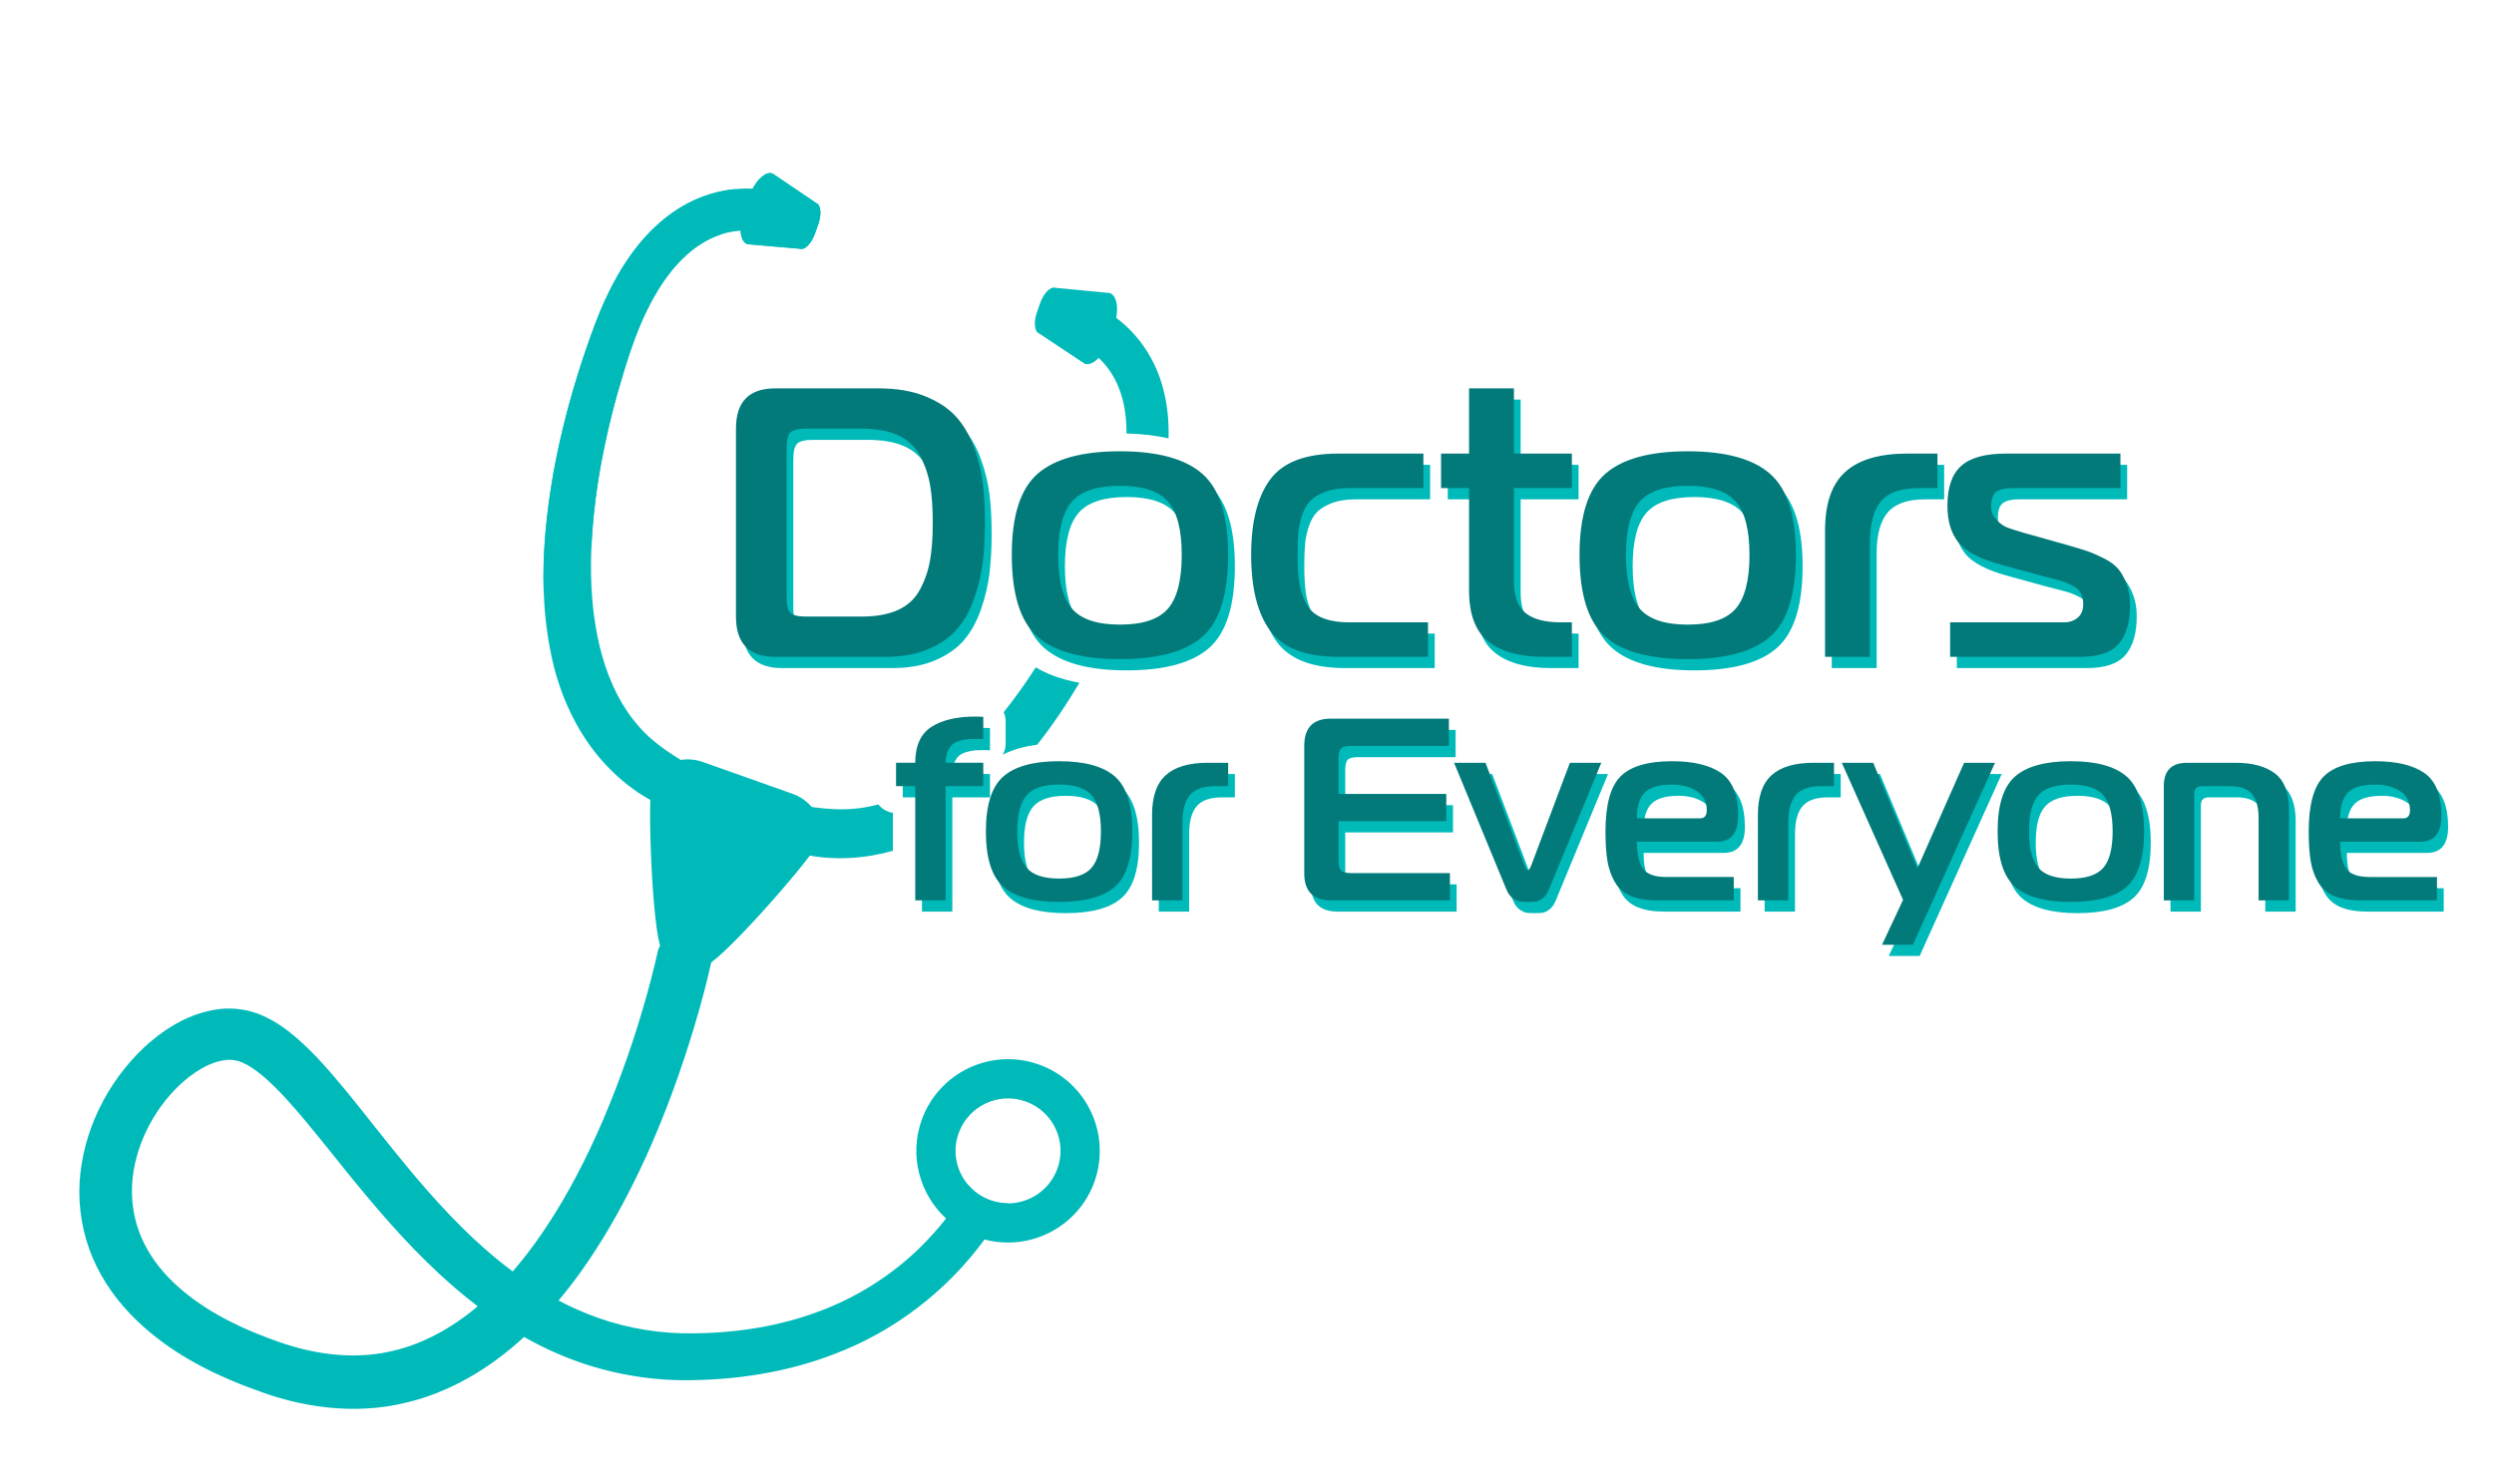 <?xml version="1.0" encoding="utf-8"?>
<svg viewBox="0 0 210 125" style="shape-rendering:geometricPrecision; text-rendering:geometricPrecision; image-rendering:optimizeQuality; fill-rule:evenodd; clip-rule:evenodd" xmlns="http://www.w3.org/2000/svg" xmlns:xlink="http://www.w3.org/1999/xlink" xmlns:bx="https://boxy-svg.com">
  <defs>
    <linearGradient id="id1" gradientUnits="userSpaceOnUse" x1="8913.87" y1="14729" x2="8913.87" y2="11886" xlink:href="#id0"/>
    <linearGradient id="id0" gradientUnits="userSpaceOnUse" x1="8924.16" y1="14729" x2="8924.16" y2="11886">
      <stop offset="0" style="stop-opacity:1; stop-color:#00BABA"/>
      <stop offset="0.541" style="stop-opacity:1; stop-color:#00BABA"/>
      <stop offset="0.91" style="stop-opacity:1; stop-color:#00BABA"/>
      <stop offset="1" style="stop-opacity:1; stop-color:#00BABA"/>
    </linearGradient>
    <style type="text/css">
   
    .fil0 {fill:#00BABA;fill-rule:nonzero}
    .fil3 {fill:#027A7A;fill-rule:nonzero}
    .fil2 {fill:url(#id0)}
    .fil1 {fill:url(#id1)}
   
  </style>
  </defs>
  <g id="Camada_x0020_1" style="" transform="matrix(0.038, 0, 0, 0.038, -292.322, -497.699)" bx:origin="0.938193 0.333012">
    <g id="_1702793977296">
      <g id="_1681645138048">
        <path class="fil0" d="M8566.71 16090.68c-77.31,19.44 -165.13,13.06 -256.39,-19.12l-6.71 -2.41c-97.63,-34.62 -171.49,-76.8 -226.26,-128.98 -32.01,-30.47 -55.95,-64.22 -71.44,-100.2 -15.67,-36.33 -22.75,-76.97 -20.5,-117.43 4.65,-80.07 44.26,-162.71 105.9,-220.92 23.08,-21.33 58.54,-48.21 97.62,-54.23 12.93,-2.06 24.1,-1.03 35.31,2.92 1.88,0.69 3.62,1.37 5.66,2.24 14.13,6.04 29.45,16.37 47.2,31.34 33.75,29.1 65.26,65.61 94.36,100.39 20.12,24.09 40.11,48.89 59.92,73.68l32.36 40.29c60.26,74.04 126.38,152.57 203.51,223.67 27.73,25.66 55.8,49.41 84.04,70.78 -58.37,49.24 -121.57,82.82 -184.58,97.98zm1320.83 -332.84c-19.46,-6.9 -35.99,-18.43 -48.56,-33.06 -14.63,25.13 -31.33,49.77 -49.94,73.34 -16.87,21.34 -35.13,42.01 -54.94,61.65 -64.38,63.72 -143.58,113.99 -229.51,145.31 -81.95,30.5 -173.39,46.32 -272.22,47.55 -74.04,1.53 -146.69,-10.18 -216.1,-34.78 -16.19,-5.88 -32.01,-12.24 -47.85,-19.29 -12.58,-5.69 -25.33,-11.89 -38.06,-18.61 45.12,-53.73 87.12,-115.53 127.59,-187.67 46.67,-83.17 87.81,-173.75 125.69,-276.71 17.04,-46.32 33.06,-94.53 47.7,-143.43 7.24,-24.1 14.11,-48.39 20.65,-72.99l9.3 -36.87 7.4 -31.84 3.29 -14.3 -9.13 -13.96c-5.34,-8.25 -13.96,-14.79 -26.86,-20.47l-3.44 -1.56 -29.28 -6.03 -3.95 0c-10.53,0.17 -21.37,1.05 -29.64,6.21 -4.11,2.24 -9.79,6.38 -14.09,13.25 -2.61,3.8 -4.65,8.6 -5.7,14.29l-6.02 25.84 -8.78 34.94c-6.03,23.1 -12.4,46.17 -19.29,69.06 -13.6,46.32 -28.74,92.11 -45.13,136.37 -35.26,96.94 -73.66,181.82 -117.05,259.83 -39.8,71.09 -80.77,130.67 -124.85,181.64 -29.27,-21.87 -58.37,-46.3 -87.29,-73.35 -71.8,-67.32 -134.31,-142.39 -191.3,-213.68l-30.83 -38.58c-20.31,-25.65 -40.81,-51.48 -61.79,-77.11 -33.42,-40.13 -66.49,-79.06 -107.13,-114.52 -18.25,-15.67 -43.2,-35.3 -74.54,-49.26 -4.65,-2.05 -9.48,-4.11 -14.47,-5.84 -28.41,-9.98 -60.26,-13.08 -89.69,-8.27 -54.93,8.62 -106.77,35.65 -158.59,82.83 -84.03,78.87 -136.54,187.33 -143.94,297.88 -3.8,58.19 6.54,117.26 29.25,170.47 21.55,50.43 54.42,97.1 97.98,138.77 68.37,65.44 154.61,115.03 271.37,156.35l8.43 3.09c76.44,27.04 193.88,52.69 318.71,21.35 90.41,-21.7 179.41,-71.47 258.98,-144.97 23.57,13.25 47.35,25.32 71.11,35.63 16,7.06 32.19,13.45 48.54,19.29 83.17,29.45 173.57,43.58 261.04,40.64 110.37,-2.4 212.98,-21.7 305.11,-56.99 134.3,-50.45 251.21,-140.68 334.55,-254.65 18.96,-25.5 36,-52.2 51.13,-80.07 -12.56,-0.18 -25.46,-2.43 -37.86,-6.72z"/>
        <path class="fil0" d="M9177.69 14890.13c-54.3,-19.26 -107.21,-56.9 -152.94,-108.98 -47.78,-54.95 -83.7,-125.35 -104.07,-203.67 -31.04,-123.37 -31.67,-259.83 -2.1,-429.71 12.08,-67.06 28.77,-135.97 49.68,-205.06 10.14,-33.61 21.28,-67.18 32.98,-99.73 14.09,-39.78 27.24,-71.57 41.35,-99.88 39.01,-78.72 85.51,-136.23 142.09,-175.75 71,-49.42 159.23,-64.84 236.05,-41.25l36.37 11.15 -33.08 88.85 -32.83 -10.86c-22.59,-7.46 -50.99,-8.96 -77.95,-4.02 -25.86,4.48 -51.16,15.3 -75.51,32.23 -42.59,29.96 -80.06,77.48 -111.2,141.11 -27.47,55.68 -46.08,116.86 -65.86,185.38 -18.36,65.74 -32.77,131.23 -42.7,194.34 -23.52,153.05 -20.75,278.99 8.45,384.8 17.78,63.84 45.32,117.16 81.92,158.47 34.71,40.42 81.22,67.71 130.45,96.62l44.23 26.17 -27.2 76.71 -29.36 -4.52c-16.3,-2.52 -32.7,-6.69 -48.77,-12.4z"/>
        <path class="fil0" d="M9435.33 14980.07c-13.66,-4.84 -26.98,-10.62 -39.45,-17.24l-27.43 -14.47 28.1 -79.27 30.33 5.86c62.61,12.19 123.63,22.29 182.09,11.87 10.04,-1.67 20.08,-3.85 30.11,-6.51 7.72,9.86 19.09,16.73 32.08,18.56l0 84.22c-14.53,4.13 -29.09,7.48 -43.62,10.02 -68.25,11.89 -134.68,7.36 -192.21,-13.04zm481.41 -304.18c24.09,-30.01 47.73,-63.07 71.02,-99.35 18.77,11.26 40.26,20.22 64.51,26.85 10.32,2.83 21.11,5.25 32.37,7.25 -30.59,51.19 -61.62,96.71 -93.69,137.29 -13.41,1.73 -26.05,4.22 -37.92,7.48 -14.01,3.85 -26.82,8.73 -38.4,14.66 4.09,-7.21 6.43,-15.55 6.43,-24.43l0 -49.48c0,-7.22 -1.55,-14.08 -4.32,-20.27zm272.04 -617.71c0.26,-29.42 -3.12,-56.55 -10.15,-81.2 -8.01,-27.82 -21.19,-52.84 -38.11,-72.34 -18.02,-20.95 -41.01,-37.73 -63.18,-46.16l-32.25 -12.28 30.22 -89.73 35.25 14.16c74.7,30.05 133.56,97.59 157.46,180.7 10.55,36.61 15.22,75.59 14.03,117.67 -27.95,-6.43 -59.04,-10.04 -93.27,-10.82z"/>
        <path class="fil0" d="M9352.01 13533.86c12.25,-34.63 35.74,-57.88 52.42,-51.96l96.79 65.45c10.44,3.7 12.48,24.9 4.54,47.23l-7.18 20.32c-7.96,22.4 -22.84,37.48 -33.28,33.8l-116.4 -10.08c-16.69,-5.9 -20.25,-38.83 -8,-73.38l11.11 -31.38z"/>
        <path class="fil0" d="M10160.87 13820.62c12.31,-34.66 8.16,-67.67 -9.11,-73.79l-120.18 -11.51c-10.83,-3.81 -26.04,11.3 -33.93,33.63l-7.22 20.28c-7.92,22.38 -5.61,43.63 5.21,47.48l100.58 66.81c17.28,6.14 41.27,-17 53.54,-51.56l11.11 -31.34z"/>
        <path class="fil0" d="M9253.84 15237.1c-34.88,-2.25 -63.61,-12.43 -92.1,-32.63 -21.14,-7.48 -34.27,-301.07 -26.07,-364.67 6.28,-48.58 67.03,-70.29 113.19,-53.92l200.91 71.23c46.15,16.34 79.69,71.52 53.97,113.15 -33.7,54.63 -228.76,274.35 -249.9,266.84z"/>
        <path class="fil0" d="M10035.96 15687.08c-17.05,47.86 -62.34,77.81 -110.56,77.48 -12.56,-0.18 -25.46,-2.43 -37.86,-6.72 -19.46,-6.9 -35.99,-18.43 -48.56,-33.06 -26.86,-30.66 -36.86,-74.39 -22.21,-115.38 21.51,-60.59 87.98,-92.11 148.43,-70.76 60.6,21.52 92.27,87.99 70.76,148.44zm-41.67 -230.4c-105.72,-37.53 -221.95,17.91 -259.49,123.63 -28.07,79.38 -3.97,164.44 54.24,217.81 19.45,17.92 42.88,32.2 69.38,41.67 5.36,1.9 10.52,3.44 15.85,4.84 101.42,26.86 208.01,-28.09 243.65,-128.47 37.37,-105.88 -17.92,-221.94 -123.63,-259.48z"/>
        <path class="fil1" d="M8897.35 14405.12c-2.41,-77.7 4.69,-162.3 21.23,-257.35 12.08,-67.06 28.77,-135.97 49.68,-205.06 10.14,-33.61 21.28,-67.18 32.98,-99.73 14.09,-39.78 27.24,-71.57 41.35,-99.88 39.01,-78.72 85.51,-136.23 142.09,-175.75 41.59,-28.96 89.08,-46.23 136.74,-50.83 -9.25,33.4 -19.07,66.67 -29.35,99.83 -18.52,5.75 -36.69,14.82 -54.34,27.1 -42.59,29.96 -80.06,77.48 -111.2,141.11 -27.47,55.68 -46.08,116.86 -65.86,185.38 -18.36,65.74 -32.77,131.23 -42.7,194.34 -7.9,51.39 -12.83,99.74 -14.79,145.29 -34.61,32.31 -69.9,64.12 -105.83,95.55z"/>
        <path class="fil2" d="M9468.61 13649.26c-1.14,0 -2.24,-0.18 -3.31,-0.56l-116.4 -10.08c-8.87,-3.12 -14.03,-13.9 -15.07,-28.48 17.34,-39.07 35.44,-81.29 53.59,-125.83 3.97,-2.17 7.87,-3.32 11.56,-3.32 1.89,0 3.7,0.29 5.45,0.91l96.79 65.45c10.44,3.7 12.48,24.9 4.54,47.23l-7.18 20.32c-7.16,20.12 -19.88,34.36 -29.97,34.36z"/>
      </g>
      <path class="fil0" d="M9670.71 14578.09l-245.66 0c-57.81,0 -86.71,-29.75 -86.71,-89.25l0 -416.52c0,-59.51 28.9,-89.26 86.71,-89.26l230.36 0c39.1,0 73.1,5.81 102,17.43 28.9,11.62 51.71,26.63 68.43,45.05 16.72,18.42 30.04,41.23 39.95,68.43 9.92,27.2 16.44,53.69 19.55,79.48 3.12,25.78 4.68,54.82 4.68,87.13 0,31.73 -1.56,60.63 -4.68,86.7 -3.11,26.07 -9.35,52.7 -18.7,79.9 -9.35,27.21 -21.82,50.01 -37.4,68.43 -15.58,18.42 -36.83,33.44 -63.75,45.05 -26.92,11.62 -58.51,17.43 -94.78,17.43zm-54.4 -505.77l-123.26 0c-17,0 -28.33,2.83 -34,8.5 -5.67,5.66 -8.5,17 -8.5,34l0 331.51c0,17 2.83,28.34 8.5,34.01 5.67,5.66 17,8.5 34,8.5l123.26 0c32.86,0 60.06,-4.96 81.6,-14.88 21.53,-9.92 37.68,-25.08 48.45,-45.48 10.77,-20.4 18.14,-41.93 22.1,-64.6 3.97,-22.67 5.95,-50.44 5.95,-83.3 0,-32.87 -1.98,-60.64 -5.95,-83.31 -3.96,-22.67 -11.33,-44.2 -22.1,-64.6 -10.77,-20.4 -26.92,-35.56 -48.45,-45.48 -21.54,-9.92 -48.74,-14.87 -81.6,-14.87zm390.16 100.3c37.97,-33.43 98.89,-50.15 182.76,-50.15 83.87,0 144.79,16.72 182.76,50.15 37.97,33.44 56.95,93.22 56.95,179.36 0,87.27 -18.84,147.62 -56.52,181.06 -37.69,33.43 -98.75,50.15 -183.19,50.15 -84.43,0 -145.5,-16.72 -183.18,-50.15 -37.69,-33.44 -56.53,-93.79 -56.53,-181.06 0,-86.14 18.99,-145.92 56.95,-179.36zm45.91 179.36c0,56.1 10.2,95.91 30.6,119.43 20.4,23.52 55.82,35.28 106.25,35.28 50.44,0 85.86,-11.76 106.26,-35.28 20.4,-23.52 30.6,-63.33 30.6,-119.43 0,-55.54 -10.2,-94.92 -30.6,-118.16 -20.4,-23.23 -55.82,-34.85 -106.26,-34.85 -50.43,0 -85.85,11.62 -106.25,34.85 -20.4,23.24 -30.6,62.62 -30.6,118.16zm809.23 -147.91l-164.06 0c-20.4,0 -37.68,2.55 -51.85,7.65 -14.17,5.1 -25.36,11.62 -33.58,19.55 -8.21,7.94 -14.59,18.7 -19.12,32.31 -4.54,13.6 -7.37,26.91 -8.5,39.95 -1.14,13.03 -1.7,29.18 -1.7,48.45 0,24.37 1.13,44.34 3.4,59.93 2.26,15.58 7.08,30.88 14.45,45.9 7.36,15.02 19.12,26.07 35.27,33.15 16.15,7.08 36.7,10.63 61.63,10.63l174.26 0 0 76.5 -198.91 0c-71.97,0 -122.12,-19.13 -150.46,-57.38 -28.33,-38.25 -42.5,-94.49 -42.5,-168.73 0,-73.67 14.17,-129.49 42.5,-167.46 28.34,-37.97 78.49,-56.95 150.46,-56.95l188.71 0 0 76.5zm328.96 374.02l-62.05 0c-53.84,0 -94.92,-11.33 -123.26,-34 -28.33,-22.67 -42.5,-60.35 -42.5,-113.06l0 -226.96 -62.05 0 0 -76.5 62.05 0 0 -144.51 99.46 0 0 144.51 128.35 0 0 76.5 -128.35 0 0 206.56c0,32.87 8.5,56.25 25.5,70.13 17,13.88 43.07,20.83 78.2,20.83l24.65 0 0 76.5zm73.95 -405.47c37.97,-33.43 98.89,-50.15 182.76,-50.15 83.87,0 144.79,16.72 182.76,50.15 37.97,33.44 56.95,93.22 56.95,179.36 0,87.27 -18.84,147.62 -56.52,181.06 -37.69,33.43 -98.75,50.15 -183.19,50.15 -84.43,0 -145.5,-16.72 -183.18,-50.15 -37.69,-33.44 -56.53,-93.79 -56.53,-181.06 0,-86.14 18.99,-145.92 56.95,-179.36zm45.91 179.36c0,56.1 10.2,95.91 30.6,119.43 20.4,23.52 55.82,35.28 106.25,35.28 50.44,0 85.86,-11.76 106.26,-35.28 20.4,-23.52 30.6,-63.33 30.6,-119.43 0,-55.54 -10.2,-94.92 -30.6,-118.16 -20.4,-23.23 -55.82,-34.85 -106.26,-34.85 -50.43,0 -85.85,11.62 -106.25,34.85 -20.4,23.24 -30.6,62.62 -30.6,118.16zm441.16 226.11l0 -280.51c0,-59.51 15.02,-102.72 45.05,-129.63 30.04,-26.92 75.66,-40.38 136.86,-40.38l67.15 0 0 76.5 -41.65 0c-39.1,0 -66.87,9.64 -83.3,28.9 -16.44,19.27 -24.65,49.59 -24.65,90.96l0 254.16 -99.46 0zm277.11 0l0 -76.5 253.31 0c11.34,0 21.11,-3.4 29.33,-10.2 8.22,-6.8 12.33,-17 12.33,-30.61 0,-9.06 -1.7,-16.85 -5.11,-23.37 -3.4,-6.52 -9.06,-11.9 -17,-16.15 -7.93,-4.25 -14.73,-7.37 -20.4,-9.35 -5.66,-1.99 -14.73,-4.54 -27.2,-7.65 -12.47,-3.12 -20.68,-5.25 -24.65,-6.38l-86.7 -23.8c-46.47,-12.47 -78.07,-28.76 -94.78,-48.88 -16.72,-20.11 -25.08,-47.46 -25.08,-82.03 0,-40.8 10.2,-70.27 30.6,-88.4 20.4,-18.13 53.27,-27.2 98.61,-27.2l254.16 0 0 76.5 -238.86 0c-17,0 -29.19,2.84 -36.55,8.5 -7.37,5.67 -11.05,16.44 -11.05,32.3 0,11.9 4.1,21.96 12.32,30.18 8.22,8.22 16.15,13.74 23.8,16.58 7.65,2.83 19.13,6.51 34.43,11.05l96.9 27.2c19.84,5.67 35.14,10.34 45.91,14.02 10.76,3.69 23.09,9.07 36.97,16.15 13.89,7.09 24.37,14.88 31.45,23.38 7.09,8.5 13.18,19.55 18.28,33.15 5.1,13.6 7.65,29.19 7.65,46.75 0,37.41 -8.22,65.88 -24.65,85.43 -16.44,19.55 -45.05,29.33 -85.86,29.33l-288.16 0z"/>
      <path class="fil0" d="M9802.92 15117.86l-67.33 0 0 -253.18 -42.58 0 0 -51.79 42.58 0c0,-37.6 11.89,-64.07 35.68,-79.41 23.78,-15.35 56.39,-23.02 97.82,-23.02 1.92,0 4.79,0.1 8.63,0.29 3.84,0.19 6.71,0.29 8.63,0.29l0 49.48c-2.68,-0.38 -6.52,-0.57 -11.51,-0.57 -8.82,0 -16.11,0.19 -21.86,0.57 -5.76,0.39 -12.09,1.63 -18.99,3.74 -6.91,2.11 -12.37,4.9 -16.4,8.35 -4.03,3.45 -7.48,8.63 -10.36,15.53 -2.88,6.91 -4.31,15.16 -4.31,24.75l83.43 0 0 51.79 -83.43 0 0 253.18zm127.74 -274.48c25.7,-22.63 66.94,-33.95 123.71,-33.95 56.78,0 98.01,11.32 123.72,33.95 25.7,22.64 38.55,63.11 38.55,121.42 0,59.07 -12.76,99.93 -38.27,122.56 -25.51,22.64 -66.84,33.95 -124,33.95 -57.16,0 -98.49,-11.31 -124,-33.95 -25.51,-22.63 -38.27,-63.49 -38.27,-122.56 0,-58.31 12.85,-98.78 38.56,-121.42zm31.07 121.42c0,37.98 6.9,64.92 20.71,80.84 13.81,15.92 37.79,23.88 71.93,23.88 34.14,0 58.12,-7.96 71.93,-23.88 13.81,-15.92 20.71,-42.86 20.71,-80.84 0,-37.6 -6.9,-64.26 -20.71,-79.99 -13.81,-15.72 -37.79,-23.59 -71.93,-23.59 -34.14,0 -58.12,7.87 -71.93,23.59 -13.81,15.73 -20.71,42.39 -20.71,79.99zm298.64 153.06l0 -189.89c0,-40.28 10.17,-69.53 30.5,-87.75 20.33,-18.22 51.21,-27.33 92.64,-27.33l45.46 0 0 51.79 -28.2 0c-26.47,0 -45.26,6.52 -56.39,19.56 -11.12,13.04 -16.69,33.57 -16.69,61.57l0 172.05 -67.32 0zm660.01 -60.42l0 60.42 -264.12 0c-39.13,0 -58.69,-20.14 -58.69,-60.42l0 -281.95c0,-40.28 19.56,-60.42 58.69,-60.42l261.81 0 0 60.42 -215.78 0c-11.51,0 -19.18,1.91 -23.02,5.75 -3.83,3.84 -5.75,11.51 -5.75,23.02l0 77.68 238.8 0 0 60.42 -238.8 0 0 86.31c0,11.51 1.92,19.18 5.75,23.02 3.84,3.83 11.51,5.75 23.02,5.75l218.09 0zm78.83 -244.55l85.74 226.14c3.07,8.05 5.75,12.08 8.05,12.08 2.31,0 4.99,-4.03 8.06,-12.08l85.16 -226.14 69.63 0 -116.24 281.38c-3.45,8.44 -8.05,14.77 -13.81,18.99 -5.75,4.22 -10.74,6.61 -14.96,7.19 -4.22,0.57 -10.16,0.86 -17.84,0.86 -7.67,0 -13.61,-0.29 -17.83,-0.86 -4.22,-0.58 -9.31,-2.97 -15.25,-7.19 -5.95,-4.22 -10.65,-10.55 -14.1,-18.99l-116.24 -281.38 69.63 0zm550.1 304.97l-169.17 0c-23.79,0 -43.45,-3.26 -58.98,-9.78 -15.54,-6.52 -27.34,-16.79 -35.39,-30.79 -8.06,-14 -13.52,-29.63 -16.4,-46.89 -2.88,-17.27 -4.32,-39.13 -4.32,-65.6 0,-59.08 11.22,-99.74 33.66,-121.99 22.45,-22.25 60.33,-33.38 113.65,-33.38 47.57,0 83.92,8.73 109.04,26.19 25.13,17.45 37.69,49 37.69,94.65 0,38.36 -15.73,57.55 -47.18,57.55l-177.23 0c0,26.46 4.31,46.12 12.95,58.98 8.63,12.85 26.18,19.27 52.65,19.27l149.03 0 0 51.79zm-214.63 -181.83l139.83 0c9.97,0 14.96,-5.95 14.96,-17.84 0,-18.8 -7.39,-32.99 -22.16,-42.58 -14.77,-9.59 -33.08,-14.39 -54.95,-14.39 -28.39,0 -48.43,5.85 -60.13,17.55 -11.7,11.7 -17.55,30.79 -17.55,57.26zm268.14 181.83l0 -189.89c0,-40.28 10.17,-69.53 30.5,-87.75 20.33,-18.22 51.21,-27.33 92.64,-27.33l45.46 0 0 51.79 -28.2 0c-26.47,0 -45.26,6.52 -56.39,19.56 -11.12,13.04 -16.69,33.57 -16.69,61.57l0 172.05 -67.32 0zm525.35 -304.97l-181.83 403.37 -68.47 0 46.6 -99.55 -135.79 -303.82 69.62 0 97.82 234.19 103.58 -234.19 68.47 0zm44.32 30.49c25.7,-22.63 66.94,-33.95 123.71,-33.95 56.78,0 98.01,11.32 123.72,33.95 25.7,22.64 38.55,63.11 38.55,121.42 0,59.07 -12.76,99.93 -38.27,122.56 -25.51,22.64 -66.84,33.95 -124,33.95 -57.16,0 -98.49,-11.31 -124,-33.95 -25.51,-22.63 -38.27,-63.49 -38.27,-122.56 0,-58.31 12.85,-98.78 38.56,-121.42zm31.07 121.42c0,37.98 6.9,64.92 20.71,80.84 13.81,15.92 37.79,23.88 71.93,23.88 34.14,0 58.12,-7.96 71.93,-23.88 13.81,-15.92 20.71,-42.86 20.71,-80.84 0,-37.6 -6.9,-64.26 -20.71,-79.99 -13.81,-15.72 -37.79,-23.59 -71.93,-23.59 -34.14,0 -58.12,7.87 -71.93,23.59 -13.81,15.73 -20.71,42.39 -20.71,79.99zm298.64 153.06l0 -253.18c0,-34.53 17.26,-51.79 51.79,-51.79l107.03 0c37.59,0 66.74,7.86 87.46,23.59 20.71,15.73 31.07,42.58 31.07,80.56l0 200.82 -67.32 0 0 -182.98c0,-23.79 -4.99,-41.43 -14.96,-52.94 -9.98,-11.51 -26.28,-17.26 -48.91,-17.26l-61.57 0c-11.51,0 -17.27,5.75 -17.27,17.26l0 235.92 -67.32 0zm605.34 0l-169.17 0c-23.79,0 -43.45,-3.26 -58.98,-9.78 -15.54,-6.52 -27.34,-16.79 -35.39,-30.79 -8.06,-14 -13.52,-29.63 -16.4,-46.89 -2.88,-17.27 -4.32,-39.13 -4.32,-65.6 0,-59.08 11.22,-99.74 33.66,-121.99 22.45,-22.25 60.33,-33.38 113.65,-33.38 47.57,0 83.92,8.73 109.04,26.19 25.13,17.45 37.69,49 37.69,94.65 0,38.36 -15.73,57.55 -47.18,57.55l-177.23 0c0,26.46 4.31,46.12 12.95,58.98 8.63,12.85 26.18,19.27 52.65,19.27l149.03 0 0 51.79zm-214.63 -181.83l139.83 0c9.97,0 14.96,-5.95 14.96,-17.84 0,-18.8 -7.39,-32.99 -22.16,-42.58 -14.77,-9.59 -33.08,-14.39 -54.95,-14.39 -28.39,0 -48.43,5.85 -60.13,17.55 -11.7,11.7 -17.55,30.79 -17.55,57.26z"/>
      <path class="fil3" d="M9655.83 14553.21l-245.66 0c-57.81,0 -86.71,-29.75 -86.71,-89.25l0 -416.52c0,-59.51 28.9,-89.26 86.71,-89.26l230.36 0c39.1,0 73.1,5.81 102,17.43 28.9,11.62 51.71,26.63 68.43,45.05 16.72,18.42 30.04,41.23 39.95,68.43 9.92,27.2 16.44,53.69 19.55,79.48 3.12,25.78 4.68,54.82 4.68,87.13 0,31.73 -1.56,60.63 -4.68,86.7 -3.11,26.07 -9.35,52.7 -18.7,79.9 -9.35,27.21 -21.82,50.01 -37.4,68.43 -15.58,18.42 -36.83,33.44 -63.75,45.05 -26.92,11.62 -58.51,17.43 -94.78,17.43zm-54.4 -505.77l-123.26 0c-17,0 -28.33,2.83 -34,8.5 -5.67,5.66 -8.5,17 -8.5,34l0 331.51c0,17 2.83,28.34 8.5,34.01 5.67,5.66 17,8.5 34,8.5l123.26 0c32.86,0 60.06,-4.96 81.6,-14.88 21.53,-9.92 37.68,-25.08 48.45,-45.48 10.77,-20.4 18.14,-41.93 22.1,-64.6 3.97,-22.67 5.95,-50.44 5.95,-83.3 0,-32.87 -1.98,-60.64 -5.95,-83.31 -3.96,-22.67 -11.33,-44.2 -22.1,-64.6 -10.77,-20.4 -26.92,-35.56 -48.45,-45.48 -21.54,-9.92 -48.74,-14.87 -81.6,-14.87zm390.16 100.3c37.97,-33.43 98.89,-50.15 182.76,-50.15 83.87,0 144.79,16.72 182.76,50.15 37.97,33.44 56.95,93.22 56.95,179.36 0,87.27 -18.84,147.62 -56.52,181.06 -37.69,33.43 -98.75,50.15 -183.19,50.15 -84.43,0 -145.5,-16.72 -183.18,-50.15 -37.69,-33.44 -56.53,-93.79 -56.53,-181.06 0,-86.14 18.99,-145.92 56.95,-179.36zm45.91 179.36c0,56.1 10.2,95.91 30.6,119.43 20.4,23.52 55.82,35.28 106.25,35.28 50.44,0 85.86,-11.76 106.26,-35.28 20.4,-23.52 30.6,-63.33 30.6,-119.43 0,-55.54 -10.2,-94.92 -30.6,-118.16 -20.4,-23.23 -55.82,-34.85 -106.26,-34.85 -50.43,0 -85.85,11.62 -106.25,34.85 -20.4,23.24 -30.6,62.62 -30.6,118.16zm809.23 -147.91l-164.06 0c-20.4,0 -37.68,2.55 -51.85,7.65 -14.17,5.1 -25.36,11.62 -33.58,19.55 -8.21,7.94 -14.59,18.7 -19.12,32.31 -4.54,13.6 -7.37,26.91 -8.5,39.95 -1.14,13.03 -1.7,29.18 -1.7,48.45 0,24.37 1.13,44.34 3.4,59.93 2.26,15.58 7.08,30.88 14.45,45.9 7.36,15.02 19.12,26.07 35.27,33.15 16.15,7.08 36.7,10.63 61.63,10.63l174.26 0 0 76.5 -198.91 0c-71.97,0 -122.12,-19.13 -150.46,-57.38 -28.33,-38.25 -42.5,-94.49 -42.5,-168.73 0,-73.67 14.17,-129.49 42.5,-167.46 28.34,-37.97 78.49,-56.95 150.46,-56.95l188.71 0 0 76.5zm328.96 374.02l-62.05 0c-53.84,0 -94.92,-11.33 -123.26,-34 -28.33,-22.67 -42.5,-60.35 -42.5,-113.06l0 -226.96 -62.05 0 0 -76.5 62.05 0 0 -144.51 99.46 0 0 144.51 128.35 0 0 76.5 -128.35 0 0 206.56c0,32.87 8.5,56.25 25.5,70.13 17,13.88 43.07,20.83 78.2,20.83l24.65 0 0 76.5zm73.95 -405.47c37.97,-33.43 98.89,-50.15 182.76,-50.15 83.87,0 144.79,16.72 182.76,50.15 37.97,33.44 56.95,93.22 56.95,179.36 0,87.27 -18.84,147.62 -56.52,181.06 -37.69,33.43 -98.75,50.15 -183.19,50.15 -84.43,0 -145.5,-16.72 -183.18,-50.15 -37.69,-33.44 -56.53,-93.79 -56.53,-181.06 0,-86.14 18.99,-145.92 56.95,-179.36zm45.91 179.36c0,56.1 10.2,95.91 30.6,119.43 20.4,23.52 55.82,35.28 106.25,35.28 50.44,0 85.86,-11.76 106.26,-35.28 20.4,-23.52 30.6,-63.33 30.6,-119.43 0,-55.54 -10.2,-94.92 -30.6,-118.16 -20.4,-23.23 -55.82,-34.85 -106.26,-34.85 -50.43,0 -85.85,11.62 -106.25,34.85 -20.4,23.24 -30.6,62.62 -30.6,118.16zm441.16 226.11l0 -280.51c0,-59.51 15.02,-102.72 45.05,-129.63 30.04,-26.92 75.66,-40.38 136.86,-40.38l67.15 0 0 76.5 -41.65 0c-39.1,0 -66.87,9.64 -83.3,28.9 -16.44,19.27 -24.65,49.59 -24.65,90.96l0 254.16 -99.46 0zm277.11 0l0 -76.5 253.31 0c11.34,0 21.11,-3.4 29.33,-10.2 8.22,-6.8 12.33,-17 12.33,-30.61 0,-9.06 -1.7,-16.85 -5.11,-23.37 -3.4,-6.52 -9.06,-11.9 -17,-16.15 -7.93,-4.25 -14.73,-7.37 -20.4,-9.35 -5.66,-1.99 -14.73,-4.54 -27.2,-7.65 -12.47,-3.12 -20.68,-5.25 -24.65,-6.38l-86.7 -23.8c-46.47,-12.47 -78.07,-28.76 -94.78,-48.88 -16.72,-20.11 -25.08,-47.46 -25.08,-82.03 0,-40.8 10.2,-70.27 30.6,-88.4 20.4,-18.13 53.27,-27.2 98.61,-27.2l254.16 0 0 76.5 -238.86 0c-17,0 -29.19,2.84 -36.55,8.5 -7.37,5.67 -11.05,16.44 -11.05,32.3 0,11.9 4.1,21.96 12.32,30.18 8.22,8.22 16.15,13.74 23.8,16.58 7.65,2.83 19.13,6.51 34.43,11.05l96.9 27.2c19.84,5.67 35.14,10.34 45.91,14.02 10.76,3.69 23.09,9.07 36.97,16.15 13.89,7.09 24.37,14.88 31.45,23.38 7.09,8.5 13.18,19.55 18.28,33.15 5.1,13.6 7.65,29.19 7.65,46.75 0,37.41 -8.22,65.88 -24.65,85.43 -16.44,19.55 -45.05,29.33 -85.86,29.33l-288.16 0z"/>
      <path class="fil3" d="M9788.05 15092.99l-67.33 0 0 -253.18 -42.58 0 0 -51.79 42.58 0c0,-37.6 11.89,-64.07 35.68,-79.41 23.78,-15.35 56.39,-23.02 97.82,-23.02 1.92,0 4.79,0.1 8.63,0.29 3.84,0.19 6.71,0.29 8.63,0.29l0 49.48c-2.68,-0.38 -6.52,-0.57 -11.51,-0.57 -8.82,0 -16.11,0.19 -21.86,0.57 -5.76,0.39 -12.09,1.63 -18.99,3.74 -6.91,2.11 -12.37,4.9 -16.4,8.35 -4.03,3.45 -7.48,8.63 -10.36,15.53 -2.88,6.91 -4.31,15.16 -4.31,24.75l83.43 0 0 51.79 -83.43 0 0 253.18zm127.74 -274.48c25.7,-22.63 66.94,-33.95 123.71,-33.95 56.78,0 98.01,11.32 123.72,33.95 25.7,22.64 38.55,63.11 38.55,121.42 0,59.07 -12.76,99.93 -38.27,122.56 -25.51,22.64 -66.84,33.95 -124,33.95 -57.16,0 -98.49,-11.31 -124,-33.95 -25.51,-22.63 -38.27,-63.49 -38.27,-122.56 0,-58.31 12.85,-98.78 38.56,-121.42zm31.07 121.42c0,37.98 6.9,64.92 20.71,80.84 13.81,15.92 37.79,23.88 71.93,23.88 34.14,0 58.12,-7.96 71.93,-23.88 13.81,-15.92 20.71,-42.86 20.71,-80.84 0,-37.6 -6.9,-64.26 -20.71,-79.99 -13.81,-15.72 -37.79,-23.59 -71.93,-23.59 -34.14,0 -58.12,7.87 -71.93,23.59 -13.81,15.73 -20.71,42.39 -20.71,79.99zm298.64 153.06l0 -189.89c0,-40.28 10.17,-69.53 30.5,-87.75 20.33,-18.22 51.21,-27.33 92.64,-27.33l45.46 0 0 51.79 -28.2 0c-26.47,0 -45.26,6.52 -56.39,19.56 -11.12,13.04 -16.69,33.57 -16.69,61.57l0 172.05 -67.32 0zm660.01 -60.42l0 60.42 -264.12 0c-39.13,0 -58.69,-20.14 -58.69,-60.42l0 -281.95c0,-40.28 19.56,-60.42 58.69,-60.42l261.81 0 0 60.42 -215.78 0c-11.51,0 -19.18,1.91 -23.02,5.75 -3.83,3.84 -5.75,11.51 -5.75,23.02l0 77.68 238.8 0 0 60.42 -238.8 0 0 86.31c0,11.51 1.92,19.18 5.75,23.02 3.84,3.83 11.51,5.75 23.02,5.75l218.09 0zm78.83 -244.55l85.74 226.14c3.07,8.05 5.75,12.08 8.05,12.08 2.31,0 4.99,-4.03 8.06,-12.08l85.16 -226.14 69.63 0 -116.24 281.38c-3.45,8.44 -8.05,14.77 -13.81,18.99 -5.75,4.22 -10.74,6.61 -14.96,7.19 -4.22,0.57 -10.16,0.86 -17.84,0.86 -7.67,0 -13.61,-0.29 -17.83,-0.86 -4.22,-0.58 -9.31,-2.97 -15.25,-7.19 -5.95,-4.22 -10.65,-10.55 -14.1,-18.99l-116.24 -281.38 69.63 0zm550.1 304.97l-169.17 0c-23.79,0 -43.45,-3.26 -58.98,-9.78 -15.54,-6.52 -27.34,-16.79 -35.39,-30.79 -8.06,-14 -13.52,-29.63 -16.4,-46.89 -2.88,-17.27 -4.32,-39.13 -4.32,-65.6 0,-59.08 11.22,-99.74 33.66,-121.99 22.45,-22.25 60.33,-33.38 113.65,-33.38 47.57,0 83.92,8.73 109.04,26.19 25.13,17.45 37.69,49 37.69,94.65 0,38.36 -15.73,57.55 -47.18,57.55l-177.23 0c0,26.46 4.31,46.12 12.95,58.98 8.63,12.85 26.18,19.27 52.65,19.27l149.03 0 0 51.79zm-214.63 -181.83l139.83 0c9.97,0 14.96,-5.95 14.96,-17.84 0,-18.8 -7.39,-32.99 -22.16,-42.58 -14.77,-9.59 -33.08,-14.39 -54.95,-14.39 -28.39,0 -48.43,5.85 -60.13,17.55 -11.7,11.7 -17.55,30.79 -17.55,57.26zm268.14 181.83l0 -189.89c0,-40.28 10.17,-69.53 30.5,-87.75 20.33,-18.22 51.21,-27.33 92.64,-27.33l45.46 0 0 51.79 -28.2 0c-26.47,0 -45.26,6.52 -56.39,19.56 -11.12,13.04 -16.69,33.57 -16.69,61.57l0 172.05 -67.32 0zm525.35 -304.97l-181.83 403.37 -68.47 0 46.6 -99.55 -135.79 -303.82 69.62 0 97.82 234.19 103.58 -234.19 68.47 0zm44.32 30.49c25.7,-22.63 66.94,-33.95 123.71,-33.95 56.78,0 98.01,11.32 123.72,33.95 25.7,22.64 38.55,63.11 38.55,121.42 0,59.07 -12.76,99.93 -38.27,122.56 -25.51,22.64 -66.84,33.95 -124,33.95 -57.16,0 -98.49,-11.31 -124,-33.95 -25.51,-22.63 -38.27,-63.49 -38.27,-122.56 0,-58.31 12.85,-98.78 38.56,-121.42zm31.07 121.42c0,37.98 6.9,64.92 20.71,80.84 13.81,15.92 37.79,23.88 71.93,23.88 34.14,0 58.12,-7.96 71.93,-23.88 13.81,-15.92 20.71,-42.86 20.71,-80.84 0,-37.6 -6.9,-64.26 -20.71,-79.99 -13.81,-15.72 -37.79,-23.59 -71.93,-23.59 -34.14,0 -58.12,7.87 -71.93,23.59 -13.81,15.73 -20.71,42.39 -20.71,79.99zm298.64 153.06l0 -253.18c0,-34.53 17.26,-51.79 51.79,-51.79l107.03 0c37.59,0 66.74,7.86 87.46,23.59 20.71,15.73 31.07,42.58 31.07,80.56l0 200.82 -67.32 0 0 -182.98c0,-23.79 -4.99,-41.43 -14.96,-52.94 -9.98,-11.51 -26.28,-17.26 -48.91,-17.26l-61.57 0c-11.51,0 -17.27,5.75 -17.27,17.26l0 235.92 -67.32 0zm605.34 0l-169.17 0c-23.79,0 -43.45,-3.26 -58.98,-9.78 -15.54,-6.52 -27.34,-16.79 -35.39,-30.79 -8.06,-14 -13.52,-29.63 -16.4,-46.89 -2.88,-17.27 -4.32,-39.13 -4.32,-65.6 0,-59.08 11.22,-99.74 33.66,-121.99 22.45,-22.25 60.33,-33.38 113.65,-33.38 47.57,0 83.92,8.73 109.04,26.19 25.13,17.45 37.69,49 37.69,94.65 0,38.36 -15.73,57.55 -47.18,57.55l-177.23 0c0,26.46 4.31,46.12 12.95,58.98 8.63,12.85 26.18,19.27 52.65,19.27l149.03 0 0 51.79zm-214.63 -181.83l139.83 0c9.97,0 14.96,-5.95 14.96,-17.84 0,-18.8 -7.39,-32.99 -22.16,-42.58 -14.77,-9.59 -33.08,-14.39 -54.95,-14.39 -28.39,0 -48.43,5.85 -60.13,17.55 -11.7,11.7 -17.55,30.79 -17.55,57.26z"/>
    </g>
  </g>
</svg>